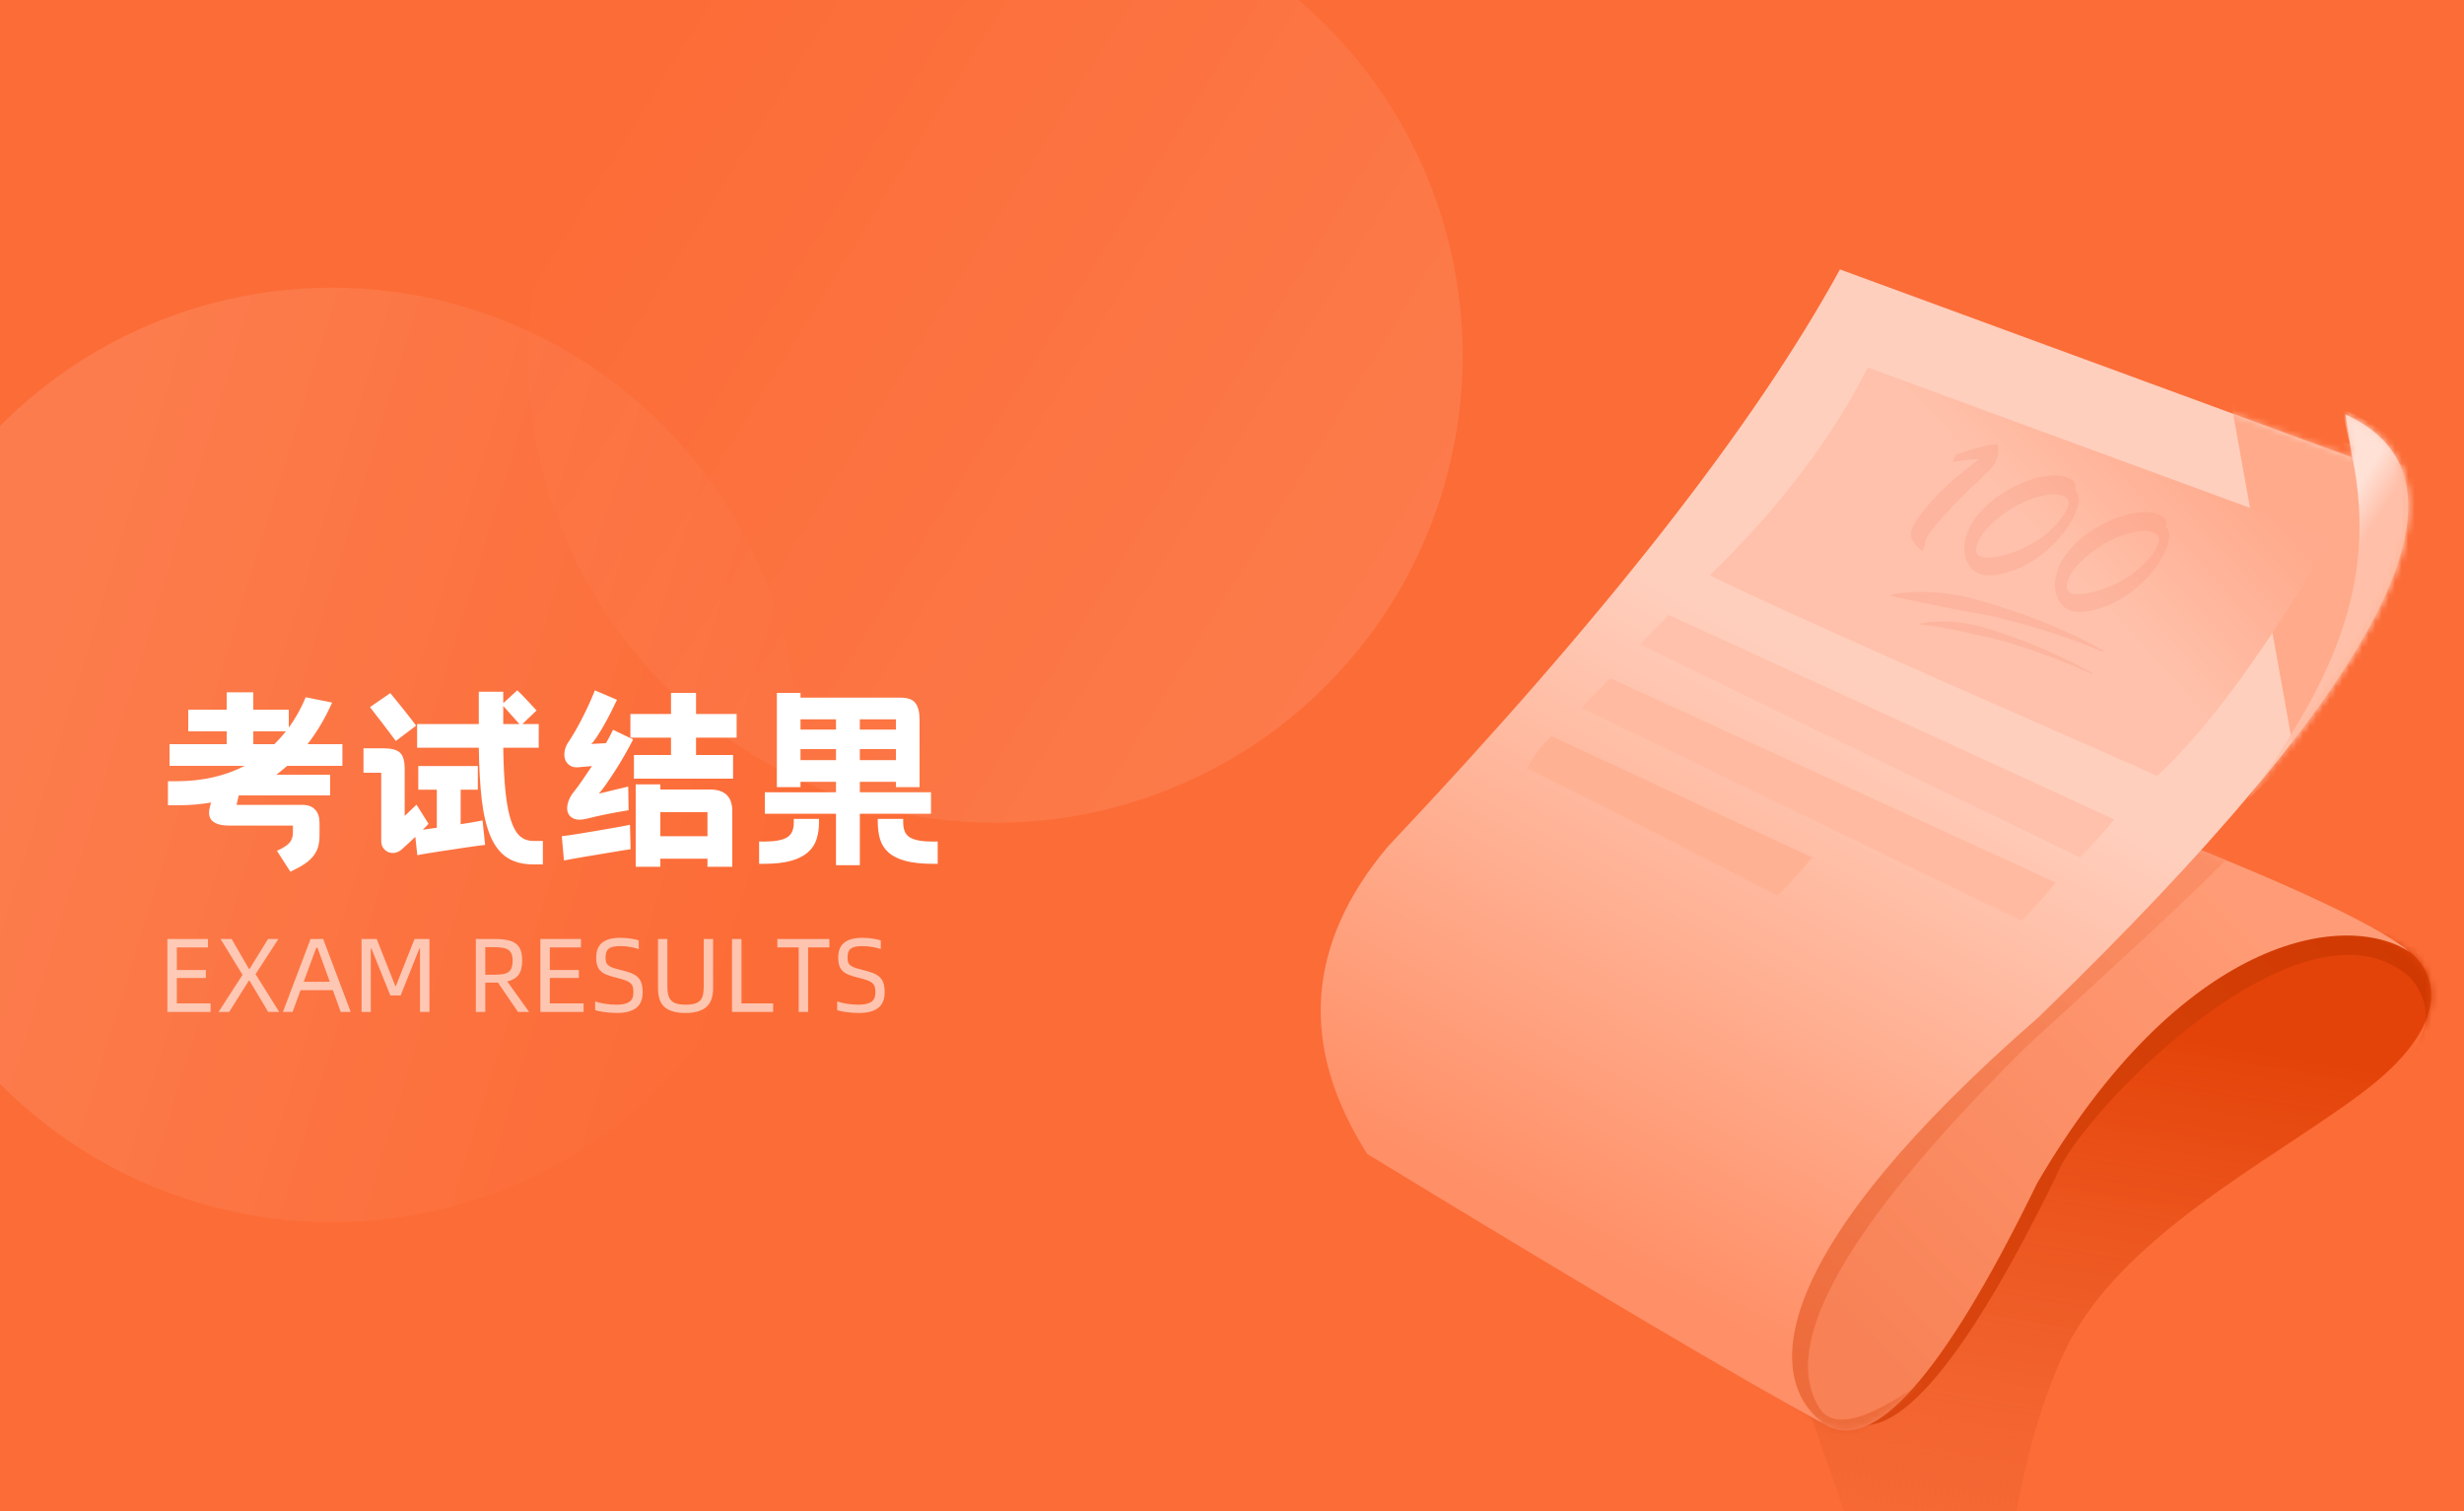 <?xml version="1.0" encoding="UTF-8"?>
<svg width="375px" height="230px" viewBox="0 0 375 230" version="1.1" xmlns="http://www.w3.org/2000/svg" xmlns:xlink="http://www.w3.org/1999/xlink">
    <title>考试结果@2x</title>
    <defs>
        <linearGradient x1="11.597%" y1="21.519%" x2="94.364%" y2="72.913%" id="linearGradient-1">
            <stop stop-color="#FFFFFF" stop-opacity="0" offset="0%"></stop>
            <stop stop-color="#FFFFFF" stop-opacity="0.1" offset="100%"></stop>
        </linearGradient>
        <linearGradient x1="22.326%" y1="26.268%" x2="100%" y2="50%" id="linearGradient-2">
            <stop stop-color="#FFFFFF" stop-opacity="0.111" offset="0%"></stop>
            <stop stop-color="#FFFFFF" stop-opacity="0" offset="100%"></stop>
        </linearGradient>
        <linearGradient x1="68.711%" y1="15.501%" x2="56.581%" y2="95.504%" id="linearGradient-3">
            <stop stop-color="#E34308" offset="0%"></stop>
            <stop stop-color="#F0622E" stop-opacity="0.717" offset="63.683%"></stop>
            <stop stop-color="#E75F2D" stop-opacity="0.227" offset="81.499%"></stop>
            <stop stop-color="#DF4E19" stop-opacity="0" offset="100%"></stop>
        </linearGradient>
        <path d="M104.226,5.414 C108.267,8.64 110.879,16.396 96.812,26.916 C82.744,37.436 59.959,48.75 51.672,66.163 C43.385,83.576 41.33,109.605 41.33,123.255 C40.212,123.337 36.284,123.425 29.547,123.517 L0,38.361 C56.157,12.431 84.551,-0.354 85.184,0.007 C86.134,0.55 96.838,0.55 104.226,5.414 Z" id="path-4"></path>
        <linearGradient x1="86.717%" y1="18.988%" x2="2.219%" y2="89.069%" id="linearGradient-6">
            <stop stop-color="#D03A02" offset="0%"></stop>
            <stop stop-color="#DB4610" offset="100%"></stop>
        </linearGradient>
        <filter x="-9.4%" y="-10.6%" width="118.8%" height="121.2%" filterUnits="objectBoundingBox" id="filter-7">
            <feGaussianBlur stdDeviation="2.912" in="SourceGraphic"></feGaussianBlur>
        </filter>
        <linearGradient x1="83.436%" y1="16.067%" x2="12.147%" y2="79.685%" id="linearGradient-8">
            <stop stop-color="#FF9C77" offset="0%"></stop>
            <stop stop-color="#F88155" offset="100%"></stop>
        </linearGradient>
        <path d="M10.305,87.767 C17.719,92.844 28.59,80.662 42.918,51.223 C64.882,13.65 89.73,9.584 99.672,16.059 C95.372,12.493 84.343,7.14 66.584,0 C26.504,29.96 4.691,51.349 1.143,64.165 C-1.907,74.865 1.147,82.732 10.305,87.767 Z" id="path-9"></path>
        <linearGradient x1="75.62%" y1="11.251%" x2="33.503%" y2="93.943%" id="linearGradient-11">
            <stop stop-color="#F88155" offset="0%"></stop>
            <stop stop-color="#E35622" offset="100%"></stop>
        </linearGradient>
        <filter x="-11.2%" y="-8.5%" width="122.4%" height="117.0%" filterUnits="objectBoundingBox" id="filter-12">
            <feGaussianBlur stdDeviation="2.912" in="SourceGraphic"></feGaussianBlur>
        </filter>
        <linearGradient x1="55.264%" y1="40.577%" x2="29.421%" y2="87.769%" id="linearGradient-13">
            <stop stop-color="#FFCFBD" offset="0%"></stop>
            <stop stop-color="#FF8F66" offset="100%"></stop>
        </linearGradient>
        <path d="M79.025,0 L157.014,28.632 L155.957,22.072 C177.777,31.993 162.183,62.593 109.176,113.872 C69.045,148.834 66.871,168.291 76.561,175.675 C64.101,168.94 40.942,155.255 7.083,134.618 C-3.311,118.28 -2.266,102.686 10.218,87.837 C43.1,53.047 66.036,23.768 79.025,0 Z" id="path-14"></path>
        <filter x="-71.6%" y="-48.9%" width="243.2%" height="197.7%" filterUnits="objectBoundingBox" id="filter-16">
            <feGaussianBlur stdDeviation="9.1" in="SourceGraphic"></feGaussianBlur>
        </filter>
        <linearGradient x1="96.913%" y1="46.675%" x2="66.878%" y2="64.611%" id="linearGradient-17">
            <stop stop-color="#FFAA8C" offset="0%"></stop>
            <stop stop-color="#FFC1AB" offset="100%"></stop>
        </linearGradient>
        <linearGradient x1="50.791%" y1="26.187%" x2="58.695%" y2="35.905%" id="linearGradient-18">
            <stop stop-color="#FFE1D6" offset="0%"></stop>
            <stop stop-color="#FFBFA8" offset="100%"></stop>
        </linearGradient>
    </defs>
    <g id="理论考试" stroke="none" stroke-width="1" fill="none" fill-rule="evenodd">
        <g id="bg" transform="translate(-20.611, -17)">
            <rect id="矩形" fill="#FC6C37" x="20.611" y="17" width="375" height="230"></rect>
            <circle id="椭圆形" fill="url(#linearGradient-1)" cx="172.111" cy="71.111" r="71.111"></circle>
            <circle id="椭圆形" fill="url(#linearGradient-2)" cx="71.111" cy="131.889" r="71.111"></circle>
            <g id="pic" transform="translate(221.611, 58)">
                <g id="编组-7">
                    <g id="路径-3" transform="translate(61.566, 98.483)">
                        <mask id="mask-5" fill="white">
                            <use xlink:href="#path-4"></use>
                        </mask>
                        <use id="蒙版" fill="url(#linearGradient-3)" xlink:href="#path-4"></use>
                        <path d="M19.557,77.192 C26.732,79.335 36.98,66.819 50.302,39.644 C53.625,30.273 87.966,-5.239 104.226,9.27 C107.405,12.912 107.405,16.988 104.226,21.499 C114.163,13.159 115.232,5.993 107.434,7.54951657e-14 C70.145,-16.422 40.853,9.308 19.557,77.192 Z" fill="url(#linearGradient-6)" filter="url(#filter-7)" mask="url(#mask-5)"></path>
                    </g>
                    <g id="路径-2" transform="translate(66.121, 87.837)">
                        <mask id="mask-10" fill="white">
                            <use xlink:href="#path-9"></use>
                        </mask>
                        <use id="蒙版" fill="url(#linearGradient-8)" xlink:href="#path-9"></use>
                        <path d="M27.368,80.05 C17.807,87.205 11.935,88.993 9.752,85.413 C6.478,80.042 3.935,67.158 41.652,30.074 C61.459,12.052 72.049,2.028 73.422,3.19744231e-13 L53.312,-10.741 C13.671,21.118 -5.618,47.443 -4.554,68.234 C-3.126,95.517 7.515,99.456 27.368,80.05 Z" id="shadow" fill-opacity="0.5" fill="url(#linearGradient-11)" filter="url(#filter-12)" mask="url(#mask-10)"></path>
                    </g>
                    <mask id="mask-15" fill="white">
                        <use xlink:href="#path-14"></use>
                    </mask>
                    <use id="路径-7备份" fill="url(#linearGradient-13)" xlink:href="#path-14"></use>
                    <polygon id="shadow" fill="#FFAA8A" filter="url(#filter-16)" mask="url(#mask-15)" points="138.422 19.516 176.561 34.344 148.461 75.385"></polygon>
                    <path d="M83.26,14.92 L153.823,40.847 C143.889,57.84 135.044,69.923 127.286,77.096 C122.431,74.742 75.226,54.432 59.199,46.545 C69.682,36.418 77.702,25.877 83.26,14.92 Z" id="路径-10" fill="url(#linearGradient-17)" mask="url(#mask-15)"></path>
                    <path d="M155.459,21.179 C156.059,24.019 156.577,26.503 157.014,28.632 C161.057,48.334 153.363,63.564 141.028,80.662 C156.756,67.608 170.273,40.578 169.053,34.857 C167.559,29.031 163.027,24.472 155.459,21.179 Z" id="路径-11" fill="url(#linearGradient-18)" mask="url(#mask-15)"></path>
                </g>
                <path d="M52.949,52.587 L120.771,83.693 C119.635,85.146 117.902,87.08 115.572,89.493 C110.717,87.14 64.6,64.94 48.574,57.053 C50.542,55.097 52,53.609 52.949,52.587 Z" id="路径-10" fill="#FFC1AB"></path>
                <path d="M44.046,62.208 L111.868,93.314 C110.732,94.768 108.999,96.702 106.669,99.115 C101.814,96.761 55.697,74.561 39.671,66.675 C41.639,64.719 43.097,63.23 44.046,62.208 Z" id="路径-10备份" fill="#FFBAA1"></path>
                <path d="M35.143,71.04 L74.78,89.493 C73.644,90.947 71.911,92.881 69.581,95.294 C64.726,92.94 47.404,83.792 31.378,75.905 C32.517,73.838 33.772,72.216 35.143,71.04 Z" id="路径-10备份-2" fill="#FFB194"></path>
                <path d="M112.698,55.986 C113.861,55.985 115.027,56.012 116.19,56.057 C117.351,56.109 118.518,56.175 119.678,56.273 C120.255,56.322 120.839,56.372 121.42,56.434 C122.001,56.497 122.576,56.558 123.154,56.64 L123.123,56.773 C122.543,56.744 121.968,56.729 121.385,56.713 C120.81,56.698 120.226,56.688 119.649,56.685 C118.493,56.681 117.337,56.683 116.182,56.718 C115.027,56.747 113.878,56.79 112.731,56.86 C112.447,56.876 112.155,56.891 111.869,56.913 L111.013,56.975 C110.441,57.02 109.87,57.065 109.303,57.124 C108.73,57.176 108.168,57.249 107.599,57.321 C107.035,57.401 106.471,57.487 105.913,57.581 L102.564,58.131 C101.447,58.319 100.335,58.514 99.237,58.759 C98.132,59.001 97.035,59.279 95.926,59.587 L95.86,59.469 C96.791,58.818 97.828,58.312 98.901,57.878 C99.975,57.444 101.095,57.118 102.234,56.848 C102.52,56.786 102.799,56.716 103.091,56.661 C103.375,56.605 103.666,56.557 103.956,56.508 C104.534,56.425 105.112,56.347 105.7,56.292 C105.992,56.27 106.281,56.235 106.572,56.22 L107.45,56.162 L108.325,56.118 C108.617,56.096 108.908,56.088 109.2,56.073 C109.783,56.043 110.364,56.026 110.945,56.009 L111.823,55.991 C112.113,55.983 112.408,55.988 112.698,55.986 Z M114.838,52.215 C116.258,52.24 117.671,52.296 119.085,52.393 C120.499,52.489 121.908,52.611 123.318,52.806 L123.29,53.007 C122.592,52.99 121.884,52.991 121.181,53 C120.479,53.009 119.776,53.018 119.079,53.041 C117.676,53.085 116.284,53.152 114.886,53.257 C113.496,53.35 112.108,53.477 110.722,53.631 C109.338,53.778 107.964,53.947 106.597,54.157 C105.232,54.361 103.875,54.639 102.536,54.933 C101.198,55.228 99.85,55.494 98.506,55.741 C98.17,55.801 97.828,55.854 97.492,55.92 C97.156,55.981 96.819,56.047 96.476,56.106 C96.133,56.165 95.802,56.239 95.46,56.292 C95.118,56.351 94.782,56.411 94.438,56.476 C94.265,56.512 94.095,56.535 93.929,56.572 L93.415,56.661 C93.071,56.726 92.734,56.793 92.385,56.85 L91.863,56.937 C91.692,56.967 91.519,57.003 91.341,57.031 C90.991,57.089 90.641,57.146 90.287,57.19 L90.198,56.996 C90.491,56.809 90.785,56.622 91.09,56.45 C91.242,56.364 91.387,56.277 91.54,56.192 L92.002,55.948 C92.312,55.791 92.628,55.635 92.944,55.485 L93.422,55.271 L93.422,55.271 L93.665,55.165 L93.665,55.165 L93.907,55.065 C94.07,55.001 94.227,54.929 94.39,54.865 L94.885,54.68 C95.21,54.559 95.542,54.438 95.88,54.325 L96.885,53.999 L96.885,53.999 C97.221,53.892 97.563,53.8 97.904,53.708 C98.246,53.615 98.587,53.523 98.933,53.445 C99.28,53.367 99.625,53.295 99.97,53.223 C100.315,53.151 100.671,53.101 101.02,53.044 L101.548,52.964 L102.079,52.899 L103.141,52.781 L103.141,52.781 L104.206,52.683 C104.559,52.646 104.917,52.623 105.27,52.592 C105.622,52.561 105.975,52.524 106.333,52.501 C107.75,52.379 109.165,52.304 110.584,52.248 C112,52.206 113.418,52.197 114.838,52.215 Z M109.114,30.517 C109.759,30.672 110.11,31.086 110.182,31.761 C110.644,31.972 110.97,32.314 111.185,32.785 C111.393,33.257 111.496,33.956 111.496,34.883 C111.496,36.289 111.217,37.801 110.668,39.419 C110.118,41.045 109.345,42.565 108.357,43.988 C107.369,45.41 106.23,46.589 104.955,47.508 C103.521,48.54 102.342,49.06 101.426,49.06 C100.717,49.06 100.048,48.841 99.419,48.402 C98.797,47.963 98.295,47.337 97.929,46.524 C97.554,45.711 97.371,44.768 97.371,43.679 C97.371,42.167 97.777,40.573 98.59,38.907 C99.403,37.24 100.438,35.736 101.689,34.387 C102.94,33.046 104.246,32.005 105.609,31.281 C106.971,30.558 108.134,30.298 109.114,30.517 Z M123.98,30.517 C124.625,30.672 124.976,31.086 125.047,31.761 C125.51,31.972 125.836,32.314 126.051,32.785 C126.258,33.257 126.362,33.956 126.362,34.883 C126.362,36.289 126.083,37.801 125.533,39.419 C124.984,41.045 124.211,42.565 123.223,43.988 C122.235,45.41 121.096,46.589 119.821,47.508 C118.387,48.54 117.208,49.06 116.292,49.06 C115.583,49.06 114.914,48.841 114.284,48.402 C113.663,47.963 113.161,47.337 112.795,46.524 C112.42,45.711 112.237,44.768 112.237,43.679 C112.237,42.167 112.643,40.573 113.456,38.907 C114.268,37.24 115.304,35.736 116.555,34.387 C117.806,33.046 119.112,32.005 120.475,31.281 C121.837,30.558 123,30.298 123.98,30.517 Z M96.566,29.712 C97.1,30.509 97.371,31.273 97.371,31.997 C97.371,32.395 97.291,32.834 97.124,33.322 C96.957,33.81 96.734,34.371 96.447,34.997 C96.16,35.623 95.802,36.411 95.371,37.354 C94.216,39.955 93.356,42.094 92.79,43.784 C92.217,45.475 91.938,46.622 91.938,47.223 C91.938,47.272 91.97,47.467 92.041,47.808 C92.113,48.15 92.145,48.402 92.145,48.573 C92.145,48.865 92.065,49.02 91.906,49.036 C91.747,49.052 91.515,48.995 91.229,48.857 C90.48,48.475 89.978,48.117 89.723,47.784 C89.468,47.443 89.341,47.004 89.341,46.467 C89.341,45.5 89.683,44.004 90.376,41.972 C90.727,40.947 91.141,39.923 91.603,38.907 C92.073,37.891 92.591,36.866 93.165,35.826 C93.738,34.785 94.272,33.826 94.782,32.948 C93.659,33.419 92.503,34.045 91.292,34.818 L91.292,33.59 C91.643,33.273 92.001,32.964 92.36,32.663 C92.718,32.363 93.125,32.037 93.571,31.696 C94.017,31.346 94.471,31.013 94.949,30.696 C95.419,30.379 95.961,30.046 96.566,29.712 Z M109.026,33.273 C108.716,33.281 107.72,33.419 107.33,33.598 C106.939,33.769 106.246,34.192 105.808,34.476 C105.37,34.769 104.868,35.175 104.294,35.704 C103.721,36.232 103.123,36.891 102.502,37.687 C101.49,39.012 100.717,40.297 100.207,41.533 C99.689,42.768 99.434,43.825 99.434,44.687 C99.434,45.931 99.841,46.557 100.661,46.557 C101.131,46.557 101.801,46.296 102.677,45.776 C103.553,45.256 104.477,44.549 105.449,43.638 C106.389,42.76 107.21,41.785 107.919,40.695 C108.628,39.614 109.17,38.541 109.544,37.484 C109.919,36.427 110.11,35.525 110.11,34.785 C110.11,34.306 110.006,33.94 109.799,33.671 C109.592,33.411 109.337,33.273 109.026,33.273 Z M123.884,33.273 C123.582,33.281 122.49,33.419 122.187,33.598 C121.893,33.769 121.104,34.192 120.666,34.476 C120.228,34.769 119.726,35.175 119.152,35.704 C118.578,36.232 117.981,36.891 117.36,37.687 C116.348,39.012 115.575,40.297 115.065,41.533 C114.547,42.768 114.292,43.825 114.292,44.687 C114.292,45.931 114.699,46.557 115.519,46.557 C115.989,46.557 116.658,46.296 117.535,45.776 C118.411,45.256 119.335,44.549 120.307,43.638 C121.247,42.76 122.068,41.785 122.777,40.695 C123.486,39.614 124.028,38.541 124.402,37.484 C124.777,36.427 124.968,35.525 124.968,34.785 C124.968,34.306 124.864,33.94 124.657,33.671 C124.45,33.411 124.195,33.273 123.884,33.273 Z" id="形状结合" fill-opacity="0.15" fill="#F4715A" fill-rule="nonzero" transform="translate(107.851, 44.65) rotate(22) translate(-107.851, -44.65) "></path>
            </g>
            <path d="M64.801,149.66 C65.661,149.26 66.376,148.87 66.946,148.49 C67.516,148.11 67.971,147.7 68.311,147.26 C68.651,146.82 68.891,146.35 69.031,145.85 C69.171,145.35 69.241,144.78 69.241,144.14 L69.241,144.14 L69.241,142.22 C69.241,141.38 69.031,140.725 68.611,140.255 C68.191,139.785 67.601,139.53 66.841,139.49 L66.841,139.49 L56.611,139.49 L56.941,138.05 L70.861,138.05 L70.861,134.9 L62.671,134.9 C62.951,134.68 63.226,134.46 63.496,134.24 C63.766,134.02 64.041,133.79 64.321,133.55 L64.321,133.55 L72.721,133.55 L72.721,130.25 L67.411,130.25 C68.131,129.33 68.801,128.345 69.421,127.295 C70.041,126.245 70.621,125.12 71.161,123.92 L71.161,123.92 L67.141,123.11 C66.421,124.83 65.561,126.37 64.561,127.73 L64.561,127.73 L64.561,125 L59.161,125 L59.161,122.36 L55.111,122.36 L55.111,125 L49.261,125 L49.261,128.3 L55.111,128.3 L55.111,130.25 L46.411,130.25 L46.411,133.55 L57.841,133.55 C54.841,135.11 51.381,135.89 47.461,135.89 L47.461,135.89 L46.171,135.89 L46.171,139.55 L47.761,139.55 C48.601,139.55 49.436,139.515 50.266,139.445 C51.096,139.375 51.921,139.27 52.741,139.13 L52.741,139.13 L52.561,139.79 C52.041,141.69 53.041,142.64 55.561,142.64 L55.561,142.64 L65.191,142.64 L65.191,143.72 C65.191,144.36 65.011,144.88 64.651,145.28 C64.291,145.68 63.661,146.08 62.761,146.48 L62.761,146.48 L64.801,149.66 Z M62.371,130.25 L59.161,130.25 L59.161,128.3 L64.111,128.3 C63.831,128.66 63.546,129 63.256,129.32 C62.966,129.64 62.671,129.95 62.371,130.25 L62.371,130.25 Z M103.231,148.55 L103.231,144.98 L101.791,144.98 C101.031,144.98 100.376,144.76 99.826,144.32 C99.276,143.88 98.811,143.115 98.431,142.025 C98.051,140.935 97.761,139.48 97.561,137.66 C97.361,135.84 97.241,133.55 97.201,130.79 L97.201,130.79 L102.601,130.79 L102.601,127.19 L100.111,127.19 L102.271,125.12 C101.751,124.56 101.226,123.995 100.696,123.425 C100.166,122.855 99.711,122.4 99.331,122.06 L99.331,122.06 L97.201,124.01 L97.201,122.27 L93.481,122.27 L93.481,127.19 L84.091,127.19 L84.091,130.79 L93.481,130.79 C93.521,133.91 93.676,136.59 93.946,138.83 C94.216,141.07 94.666,142.91 95.296,144.35 C95.926,145.79 96.766,146.85 97.816,147.53 C98.866,148.21 100.191,148.55 101.791,148.55 L101.791,148.55 L103.231,148.55 Z M80.851,129.77 L83.941,127.43 C83.681,127.07 83.376,126.67 83.026,126.23 C82.676,125.79 82.321,125.34 81.961,124.88 C81.601,124.42 81.246,123.98 80.896,123.56 C80.546,123.14 80.251,122.78 80.011,122.48 L80.011,122.48 L76.921,124.61 C77.161,124.93 77.456,125.315 77.806,125.765 C78.156,126.215 78.516,126.68 78.886,127.16 C79.256,127.64 79.616,128.115 79.966,128.585 C80.316,129.055 80.611,129.45 80.851,129.77 L80.851,129.77 Z M99.661,127.19 L97.201,127.19 L97.201,124.43 C97.541,124.81 97.936,125.255 98.386,125.765 C98.836,126.275 99.261,126.75 99.661,127.19 L99.661,127.19 Z M84.121,147.14 C84.361,147.1 84.751,147.03 85.291,146.93 C85.831,146.83 86.451,146.73 87.151,146.63 C87.851,146.53 88.586,146.42 89.356,146.3 C90.126,146.18 90.851,146.07 91.531,145.97 C92.211,145.87 92.811,145.785 93.331,145.715 C93.851,145.645 94.221,145.6 94.441,145.58 L94.441,145.58 L94.051,141.86 C93.811,141.92 93.386,142 92.776,142.1 C92.166,142.2 91.481,142.31 90.721,142.43 L90.721,142.43 L90.721,137.18 L93.331,137.18 L93.331,133.58 L84.271,133.58 L84.271,137.18 L87.091,137.18 L87.091,142.97 L84.961,143.27 L85.831,142.37 L84.001,139.46 L82.201,141.17 L82.201,134.03 C82.201,132.81 81.961,131.98 81.481,131.54 C81.001,131.1 80.171,130.88 78.991,130.88 L78.991,130.88 L75.931,130.88 L75.931,134.6 L78.631,134.6 L78.631,144.98 C78.631,145.4 78.731,145.755 78.931,146.045 C79.131,146.335 79.391,146.545 79.711,146.675 C80.031,146.805 80.371,146.84 80.731,146.78 C81.091,146.72 81.441,146.54 81.781,146.24 C82.121,145.92 82.466,145.605 82.816,145.295 C83.166,144.985 83.501,144.67 83.821,144.35 L83.821,144.35 L84.121,147.14 Z M107.986,141.605 C108.456,141.795 109.101,141.79 109.921,141.59 C110.861,141.35 111.826,141.13 112.816,140.93 C113.806,140.73 114.961,140.52 116.281,140.3 L116.281,140.3 L116.221,136.7 L111.751,137.78 C111.991,137.52 112.321,137.095 112.741,136.505 C113.161,135.915 113.621,135.235 114.121,134.465 C114.621,133.695 115.121,132.875 115.621,132.005 C116.121,131.135 116.571,130.31 116.971,129.53 L116.971,129.53 L113.911,128.06 C113.751,128.4 113.581,128.74 113.401,129.08 C113.221,129.42 113.031,129.76 112.831,130.1 L112.831,130.1 L110.581,130.22 C110.801,130.04 111.076,129.7 111.406,129.2 C111.736,128.7 112.086,128.13 112.456,127.49 C112.826,126.85 113.191,126.175 113.551,125.465 C113.911,124.755 114.231,124.1 114.511,123.5 L114.511,123.5 L111.151,122.06 C110.851,122.82 110.511,123.61 110.131,124.43 C109.751,125.25 109.371,126.02 108.991,126.74 C108.611,127.46 108.261,128.09 107.941,128.63 C107.621,129.17 107.391,129.54 107.251,129.74 C106.911,130.18 106.686,130.65 106.576,131.15 C106.466,131.65 106.471,132.1 106.591,132.5 C106.711,132.9 106.951,133.225 107.311,133.475 C107.671,133.725 108.141,133.82 108.721,133.76 L108.721,133.76 L110.701,133.58 C110.141,134.42 109.626,135.18 109.156,135.86 C108.686,136.54 108.311,137.05 108.031,137.39 C107.551,137.97 107.226,138.555 107.056,139.145 C106.886,139.735 106.881,140.245 107.041,140.675 C107.201,141.105 107.516,141.415 107.986,141.605 Z M132.181,135.5 L132.181,131.9 L126.541,131.9 L126.541,129.26 L132.721,129.26 L132.721,125.66 L126.541,125.66 L126.541,122.45 L122.731,122.45 L122.731,125.66 L116.551,125.66 L116.551,129.26 L122.731,129.26 L122.731,131.9 L117.091,131.9 L117.091,135.5 L132.181,135.5 Z M121.111,148.91 L121.111,147.68 L128.281,147.68 L128.281,148.91 L132.061,148.91 L132.061,140.45 C132.061,138.25 130.931,137.15 128.671,137.15 L128.671,137.15 L121.111,137.15 L121.111,136.37 L117.361,136.37 L117.361,148.91 L121.111,148.91 Z M128.281,144.26 L121.111,144.26 L121.111,140.6 L128.281,140.6 L128.281,144.26 Z M106.441,147.95 C106.661,147.91 107.031,147.84 107.551,147.74 C108.071,147.64 108.671,147.535 109.351,147.425 C110.031,147.315 110.751,147.195 111.511,147.065 C112.271,146.935 112.991,146.815 113.671,146.705 C114.351,146.595 114.951,146.495 115.471,146.405 C115.991,146.315 116.361,146.26 116.581,146.24 L116.581,146.24 L116.491,142.52 C116.231,142.58 115.826,142.66 115.276,142.76 C114.726,142.86 114.106,142.97 113.416,143.09 C112.726,143.21 112.001,143.335 111.241,143.465 C110.481,143.595 109.756,143.715 109.066,143.825 C108.376,143.935 107.771,144.03 107.251,144.11 C106.731,144.19 106.351,144.24 106.111,144.26 L106.111,144.26 L106.441,147.95 Z M151.471,148.67 L151.471,140.84 L162.301,140.84 L162.301,137.57 L151.471,137.57 L151.471,135.98 L156.961,135.98 L156.961,136.79 L160.561,136.79 L160.561,126.5 C160.561,125.38 160.351,124.545 159.931,123.995 C159.511,123.445 158.751,123.17 157.651,123.17 L157.651,123.17 L142.441,123.17 L142.441,122.45 L138.841,122.45 L138.841,136.79 L142.441,136.79 L142.441,135.98 L147.841,135.98 L147.841,137.57 L137.011,137.57 L137.011,140.84 L147.841,140.84 L147.841,148.67 L151.471,148.67 Z M156.961,128.03 L151.471,128.03 L151.471,126.47 L156.961,126.47 L156.961,128.03 Z M147.841,128.03 L142.441,128.03 L142.441,126.47 L147.841,126.47 L147.841,128.03 Z M156.961,132.68 L151.471,132.68 L151.471,131 L156.961,131 L156.961,132.68 Z M147.841,132.68 L142.441,132.68 L142.441,131 L147.841,131 L147.841,132.68 Z M163.321,148.46 L163.321,145.07 L162.481,145.07 C160.961,145.07 159.846,144.87 159.136,144.47 C158.426,144.07 158.071,143.3 158.071,142.16 L158.071,142.16 L158.071,141.62 L154.201,141.62 L154.201,142.13 C154.201,143.07 154.316,143.93 154.546,144.71 C154.776,145.49 155.201,146.16 155.821,146.72 C156.441,147.28 157.301,147.71 158.401,148.01 C159.501,148.31 160.911,148.46 162.631,148.46 L162.631,148.46 L163.321,148.46 Z M136.831,148.46 C138.511,148.46 139.891,148.31 140.971,148.01 C142.051,147.71 142.911,147.28 143.551,146.72 C144.191,146.16 144.636,145.49 144.886,144.71 C145.136,143.93 145.261,143.07 145.261,142.13 L145.261,142.13 L145.261,141.62 L141.421,141.62 L141.421,142.16 C141.421,143.3 141.061,144.07 140.341,144.47 C139.621,144.87 138.501,145.07 136.981,145.07 L136.981,145.07 L136.141,145.07 L136.141,148.46 L136.831,148.46 Z" id="考试结果" fill="#FFFFFF" fill-rule="nonzero"></path>
            <path d="M52.659,171 L52.659,169.704 L47.523,169.704 L47.523,165.832 L51.939,165.832 L51.939,164.616 L47.523,164.616 L47.523,161.176 L52.259,161.176 L52.259,159.896 L46.083,159.896 L46.083,171 L52.659,171 Z M55.491,171 L58.483,166.232 L58.579,166.232 L61.427,171 L63.107,171 L59.507,165.256 L62.979,159.896 L61.411,159.896 L58.595,164.456 L58.499,164.456 L55.859,159.896 L54.179,159.896 L57.523,165.352 L53.875,171 L55.491,171 Z M65.139,171 L66.355,167.688 L71.267,167.688 L72.467,171 L73.987,171 L69.795,159.896 L67.875,159.896 L63.667,171 L65.139,171 Z M70.803,166.408 L66.835,166.408 L68.739,161.24 L68.931,161.24 L70.803,166.408 Z M77.043,171 L77.043,161.352 L77.139,161.352 L80.019,168.488 L81.587,168.488 L84.435,161.352 L84.531,161.352 L84.531,171 L85.971,171 L85.971,159.896 L83.699,159.896 L80.867,167.048 L80.771,167.048 L77.939,159.896 L75.635,159.896 L75.635,171 L77.043,171 Z M94.467,171 L94.467,166.536 L96.123,166.536 C96.214,166.536 96.302,166.531 96.387,166.52 L96.387,166.52 L99.443,171 L101.139,171 L97.811,166.36 C98.579,166.189 99.15,165.856 99.523,165.36 C99.896,164.864 100.083,164.136 100.083,163.176 C100.083,162.568 100.008,162.053 99.859,161.632 C99.71,161.211 99.467,160.872 99.131,160.616 C98.795,160.36 98.358,160.176 97.819,160.064 C97.28,159.952 96.622,159.896 95.843,159.896 L95.843,159.896 L93.027,159.896 L93.027,171 L94.467,171 Z M95.715,165.336 L94.467,165.336 L94.467,161.144 L95.715,161.144 C96.227,161.144 96.667,161.171 97.035,161.224 C97.403,161.277 97.704,161.379 97.939,161.528 C98.174,161.677 98.347,161.885 98.459,162.152 C98.571,162.419 98.627,162.76 98.627,163.176 C98.627,163.645 98.571,164.024 98.459,164.312 C98.347,164.6 98.174,164.819 97.939,164.968 C97.704,165.117 97.403,165.216 97.035,165.264 C96.667,165.312 96.227,165.336 95.715,165.336 L95.715,165.336 Z M109.427,171 L109.427,169.704 L104.291,169.704 L104.291,165.832 L108.707,165.832 L108.707,164.616 L104.291,164.616 L104.291,161.176 L109.027,161.176 L109.027,159.896 L102.851,159.896 L102.851,171 L109.427,171 Z M114.483,171.16 C115.774,171.16 116.752,170.907 117.419,170.4 C118.086,169.893 118.419,169.096 118.419,168.008 C118.419,167.464 118.36,167.008 118.243,166.64 C118.126,166.272 117.934,165.96 117.667,165.704 C117.4,165.448 117.051,165.237 116.619,165.072 C116.187,164.907 115.662,164.749 115.043,164.6 C114.542,164.483 114.142,164.368 113.843,164.256 C113.544,164.144 113.315,164.019 113.155,163.88 C112.995,163.741 112.891,163.579 112.843,163.392 C112.795,163.205 112.771,162.984 112.771,162.728 C112.771,162.365 112.816,162.072 112.907,161.848 C112.998,161.624 113.139,161.448 113.331,161.32 C113.523,161.192 113.763,161.104 114.051,161.056 C114.339,161.008 114.675,160.984 115.059,160.984 C115.56,160.984 116.067,161.029 116.579,161.12 C117.091,161.211 117.507,161.315 117.827,161.432 L117.827,161.432 L117.827,160.12 C117.699,160.067 117.531,160.016 117.323,159.968 C117.115,159.92 116.886,159.877 116.635,159.84 C116.384,159.803 116.123,159.773 115.851,159.752 C115.579,159.731 115.31,159.72 115.043,159.72 C113.784,159.72 112.854,159.968 112.251,160.464 C111.648,160.96 111.347,161.715 111.347,162.728 C111.347,163.219 111.403,163.629 111.515,163.96 C111.627,164.291 111.806,164.571 112.051,164.8 C112.296,165.029 112.616,165.219 113.011,165.368 C113.406,165.517 113.886,165.661 114.451,165.8 C114.974,165.928 115.4,166.051 115.731,166.168 C116.062,166.285 116.323,166.424 116.515,166.584 C116.707,166.744 116.838,166.939 116.907,167.168 C116.976,167.397 117.011,167.683 117.011,168.024 C117.011,168.717 116.798,169.203 116.371,169.48 C115.944,169.757 115.315,169.896 114.483,169.896 C114.152,169.896 113.827,169.883 113.507,169.856 C113.187,169.829 112.883,169.792 112.595,169.744 C112.307,169.696 112.04,169.643 111.795,169.584 C111.55,169.525 111.347,169.464 111.187,169.4 L111.187,169.4 L111.187,170.728 C111.326,170.781 111.51,170.832 111.739,170.88 C111.968,170.928 112.23,170.973 112.523,171.016 C112.816,171.059 113.131,171.093 113.467,171.12 C113.803,171.147 114.142,171.16 114.483,171.16 Z M124.931,171.16 C126.328,171.16 127.379,170.864 128.083,170.272 C128.787,169.68 129.139,168.728 129.139,167.416 L129.139,167.416 L129.139,159.896 L127.715,159.896 L127.715,167.096 C127.715,167.629 127.672,168.075 127.587,168.432 C127.502,168.789 127.352,169.075 127.139,169.288 C126.926,169.501 126.64,169.656 126.283,169.752 C125.926,169.848 125.48,169.896 124.947,169.896 C124.435,169.896 124.003,169.848 123.651,169.752 C123.299,169.656 123.014,169.501 122.795,169.288 C122.576,169.075 122.419,168.789 122.323,168.432 C122.227,168.075 122.179,167.629 122.179,167.096 L122.179,167.096 L122.179,159.896 L120.755,159.896 L120.755,167.416 C120.755,168.771 121.102,169.733 121.795,170.304 C122.488,170.875 123.534,171.16 124.931,171.16 Z M138.275,171 L138.275,169.704 L133.459,169.704 L133.459,159.896 L132.019,159.896 L132.019,171 L138.275,171 Z M143.603,171 L143.603,161.176 L146.835,161.176 L146.835,159.896 L138.915,159.896 L138.915,161.176 L142.163,161.176 L142.163,171 L143.603,171 Z M151.315,171.16 C152.606,171.16 153.584,170.907 154.251,170.4 C154.918,169.893 155.251,169.096 155.251,168.008 C155.251,167.464 155.192,167.008 155.075,166.64 C154.958,166.272 154.766,165.96 154.499,165.704 C154.232,165.448 153.883,165.237 153.451,165.072 C153.019,164.907 152.494,164.749 151.875,164.6 C151.374,164.483 150.974,164.368 150.675,164.256 C150.376,164.144 150.147,164.019 149.987,163.88 C149.827,163.741 149.723,163.579 149.675,163.392 C149.627,163.205 149.603,162.984 149.603,162.728 C149.603,162.365 149.648,162.072 149.739,161.848 C149.83,161.624 149.971,161.448 150.163,161.32 C150.355,161.192 150.595,161.104 150.883,161.056 C151.171,161.008 151.507,160.984 151.891,160.984 C152.392,160.984 152.899,161.029 153.411,161.12 C153.923,161.211 154.339,161.315 154.659,161.432 L154.659,161.432 L154.659,160.12 C154.531,160.067 154.363,160.016 154.155,159.968 C153.947,159.92 153.718,159.877 153.467,159.84 C153.216,159.803 152.955,159.773 152.683,159.752 C152.411,159.731 152.142,159.72 151.875,159.72 C150.616,159.72 149.686,159.968 149.083,160.464 C148.48,160.96 148.179,161.715 148.179,162.728 C148.179,163.219 148.235,163.629 148.347,163.96 C148.459,164.291 148.638,164.571 148.883,164.8 C149.128,165.029 149.448,165.219 149.843,165.368 C150.238,165.517 150.718,165.661 151.283,165.8 C151.806,165.928 152.232,166.051 152.563,166.168 C152.894,166.285 153.155,166.424 153.347,166.584 C153.539,166.744 153.67,166.939 153.739,167.168 C153.808,167.397 153.843,167.683 153.843,168.024 C153.843,168.717 153.63,169.203 153.203,169.48 C152.776,169.757 152.147,169.896 151.315,169.896 C150.984,169.896 150.659,169.883 150.339,169.856 C150.019,169.829 149.715,169.792 149.427,169.744 C149.139,169.696 148.872,169.643 148.627,169.584 C148.382,169.525 148.179,169.464 148.019,169.4 L148.019,169.4 L148.019,170.728 C148.158,170.781 148.342,170.832 148.571,170.88 C148.8,170.928 149.062,170.973 149.355,171.016 C149.648,171.059 149.963,171.093 150.299,171.12 C150.635,171.147 150.974,171.16 151.315,171.16 Z" id="EXAMRESULTS" fill="#FFFFFF" fill-rule="nonzero" opacity="0.6"></path>
        </g>
    </g>
</svg>